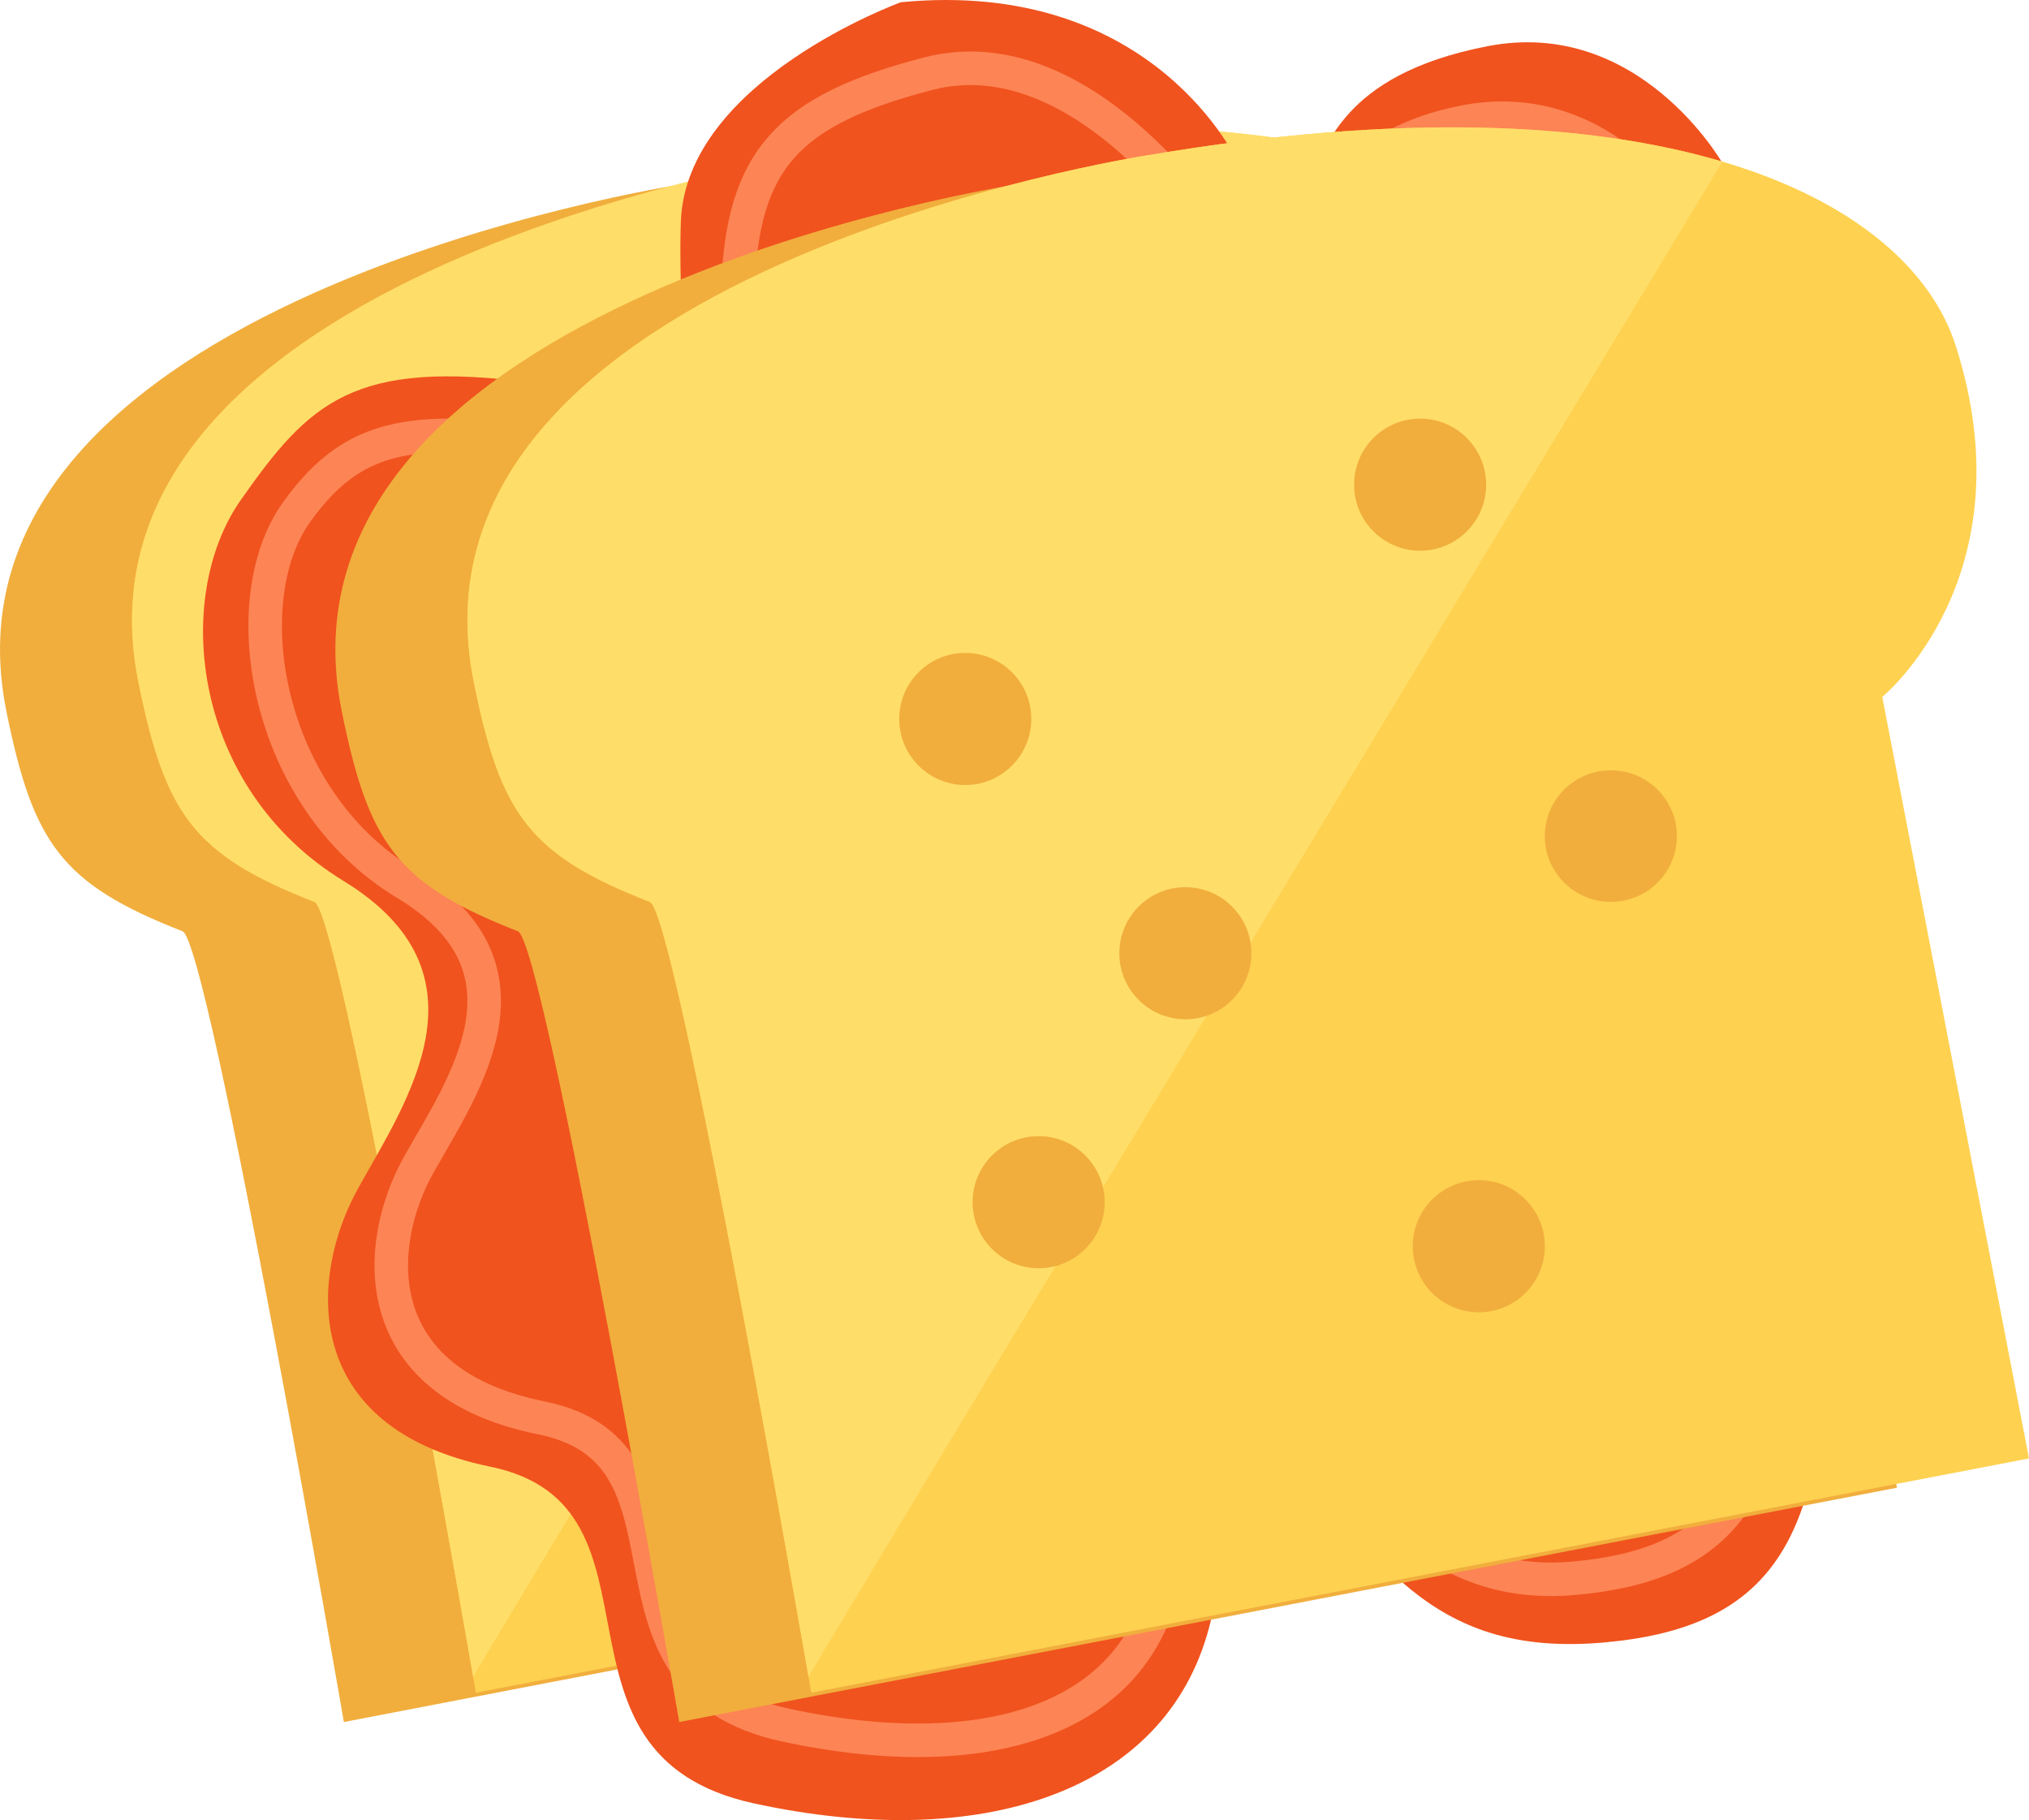 <?xml version="1.0" encoding="utf-8"?>
<!-- Generator: Adobe Illustrator 17.0.1, SVG Export Plug-In . SVG Version: 6.00 Build 0)  -->
<!DOCTYPE svg PUBLIC "-//W3C//DTD SVG 1.1//EN" "http://www.w3.org/Graphics/SVG/1.1/DTD/svg11.dtd">
<svg version="1.1" id="Layer_1" xmlns="http://www.w3.org/2000/svg" xmlns:xlink="http://www.w3.org/1999/xlink" x="0px" y="0px"
	 width="121.002px" height="108.52px" viewBox="0 0 121.002 108.52" enable-background="new 0 0 121.002 108.52"
	 xml:space="preserve">
<g>
	<path fill-rule="evenodd" clip-rule="evenodd" fill="#F1AE3D" d="M40.631,10.994c0,0-45.231,6.891-40.247,31.433
		c1.59,7.832,3.252,10.269,10.499,13.097c1.593,0.622,9.624,47.149,9.624,47.149l72.62-13.97l-8.749-45.403
		c0,0,8.793-7.188,4.375-20.956C85.906,13.474,70.904,5.872,40.631,10.994z"/>
	<path fill-rule="evenodd" clip-rule="evenodd" fill="#FED150" d="M48.505,9.248c0,0-45.231,6.89-40.248,31.433
		c1.591,7.833,3.252,10.269,10.499,13.097c1.593,0.621,9.624,47.149,9.624,47.149l72.62-13.97l-8.749-45.403
		c0,0,8.793-7.188,4.375-20.955C93.78,11.728,78.779,4.126,48.505,9.248z"/>
	<path fill-rule="evenodd" clip-rule="evenodd" fill="#FFDD69" d="M82.721,9.64c-7.885-2.338-19.16-2.939-34.216-0.392
		c0,0-45.231,6.89-40.247,31.433c1.591,7.833,3.252,10.269,10.499,13.097c1.458,0.569,8.303,39.558,9.458,46.189
		C38.514,82.765,70.758,29.424,82.721,9.64z"/>
	<path fill-rule="evenodd" clip-rule="evenodd" fill="#F1AE3D" d="M37.565,38.929c2.175,0,3.937,1.763,3.937,3.938
		c0,2.175-1.763,3.938-3.937,3.938c-2.175,0-3.938-1.763-3.938-3.938C33.627,40.692,35.39,38.929,37.565,38.929z"/>
	<path fill-rule="evenodd" clip-rule="evenodd" fill="#F1AE3D" d="M64.69,24.96c2.175,0,3.938,1.763,3.938,3.938
		c0,2.175-1.763,3.938-3.938,3.938c-2.175,0-3.937-1.763-3.937-3.938C60.752,26.723,62.515,24.96,64.69,24.96z"/>
	<path fill-rule="evenodd" clip-rule="evenodd" fill="#F1AE3D" d="M76.065,45.929c2.175,0,3.938,1.756,3.938,3.922
		c0,2.166-1.763,3.922-3.938,3.922c-2.175,0-3.938-1.756-3.938-3.922C72.127,47.685,73.89,45.929,76.065,45.929z"/>
	<path fill-rule="evenodd" clip-rule="evenodd" fill="#F1AE3D" d="M50.69,52.898c2.175,0,3.938,1.763,3.938,3.938
		c0,2.174-1.763,3.937-3.938,3.937c-2.174,0-3.937-1.763-3.937-3.937C46.752,54.66,48.515,52.898,50.69,52.898z"/>
	<path fill-rule="evenodd" clip-rule="evenodd" fill="#F1AE3D" d="M41.94,67.741c2.175,0,3.938,1.763,3.938,3.938
		c0,2.175-1.763,3.938-3.938,3.938c-2.175,0-3.937-1.763-3.937-3.938C38.002,69.504,39.765,67.741,41.94,67.741z"/>
	<path fill-rule="evenodd" clip-rule="evenodd" fill="#F1AE3D" d="M68.19,70.366c2.175,0,3.938,1.763,3.938,3.938
		c0,2.175-1.763,3.938-3.938,3.938c-2.175,0-3.938-1.763-3.938-3.938C64.252,72.129,66.015,70.366,68.19,70.366z"/>
</g>
<g>
	<path fill-rule="evenodd" clip-rule="evenodd" fill="#F0531E" d="M53.727,0.132c0,0-12.833,4.657-13.124,13.097
		c-0.292,8.44,2.042,11.059-8.749,9.605c-10.791-1.455-13.416,1.164-17.499,6.985c-4.083,5.821-2.917,17.172,6.125,22.701
		c9.041,5.53,3.791,13.097,0.875,18.336c-2.916,5.239-3.5,14.261,7.875,16.59c11.374,2.328,2.333,17.172,15.749,20.082
		c13.416,2.911,24.498-0.582,27.123-10.477c2.625-9.896-1.458-19.5,4.375-11.351c5.833,8.149,9.624,13.097,19.249,12.224
		c9.624-0.873,12.833-5.821,13.124-17.463c0.292-11.642,2.917-56.754,1.75-58.5c-1.167-1.746-7.874-12.224-7.874-12.224
		s-4.958-8.732-13.999-6.985c-9.041,1.746-9.333,6.403-10.499,6.985c-1.167,0.582-4.375,0-4.375,0S68.893-1.323,53.727,0.132z"/>
	<path fill-rule="evenodd" clip-rule="evenodd" fill="#F0531E" stroke="#FD8455" stroke-width="2" stroke-miterlimit="10" d="
		M55.335,4.398C46.955,6.583,44.272,9.53,44.002,17.231c-0.27,7.701,1.33,10.827-8.667,9.5c-9.997-1.328-13.884-1.478-17.667,3.833
		c-3.782,5.311-1.857,17.062,6.518,22.108c8.375,5.046,3.512,11.951,0.81,16.731c-2.702,4.78-3.242,13.013,7.295,15.137
		c10.537,2.124,2.161,15.669,14.589,18.324c12.428,2.656,21.617-0.559,22.745-9.842c1.083-8.911,0.596-19.811,6-12.375
		c5.403,7.436,9.35,14.25,18.265,13.453c8.916-0.797,11.888-5.311,12.158-15.934c0.27-10.623,2.136-52.634,1.056-54.228
		c-1.081-1.593-6.729-10.305-6.729-10.305s-4.593-7.967-12.968-6.374c-8.376,1.593-8.956,7.556-9.739,8.47
		c-2,2.333-4.167-0.167-4.167-0.167S65.298,1.8,55.335,4.398z"/>
</g>
<g>
	<path fill-rule="evenodd" clip-rule="evenodd" fill="#F1AE3D" d="M60.631,10.994c0,0-45.231,6.891-40.247,31.433
		c1.59,7.832,3.252,10.269,10.499,13.097c1.593,0.622,9.624,47.149,9.624,47.149l72.62-13.97l-8.749-45.403
		c0,0,8.793-7.188,4.375-20.956C105.906,13.474,90.904,5.872,60.631,10.994z"/>
	<path fill-rule="evenodd" clip-rule="evenodd" fill="#FED150" d="M68.505,9.248c0,0-45.231,6.89-40.247,31.433
		c1.591,7.833,3.252,10.269,10.499,13.097c1.593,0.621,9.624,47.149,9.624,47.149l72.62-13.97l-8.749-45.403
		c0,0,8.793-7.188,4.375-20.955C113.78,11.728,98.779,4.126,68.505,9.248z"/>
	<path fill-rule="evenodd" clip-rule="evenodd" fill="#FFDD69" d="M102.721,9.64c-7.885-2.338-19.16-2.939-34.216-0.392
		c0,0-45.231,6.89-40.247,31.433c1.591,7.833,3.252,10.269,10.499,13.097c1.458,0.569,8.303,39.558,9.458,46.189
		C58.514,82.765,90.758,29.424,102.721,9.64z"/>
	<path fill-rule="evenodd" clip-rule="evenodd" fill="#F1AE3D" d="M57.565,38.929c2.175,0,3.937,1.763,3.937,3.938
		c0,2.175-1.763,3.938-3.937,3.938c-2.175,0-3.938-1.763-3.938-3.938C53.627,40.692,55.39,38.929,57.565,38.929z"/>
	<path fill-rule="evenodd" clip-rule="evenodd" fill="#F1AE3D" d="M84.69,24.96c2.175,0,3.938,1.763,3.938,3.938
		c0,2.175-1.763,3.938-3.938,3.938c-2.175,0-3.937-1.763-3.937-3.938C80.752,26.723,82.515,24.96,84.69,24.96z"/>
	<path fill-rule="evenodd" clip-rule="evenodd" fill="#F1AE3D" d="M96.065,45.929c2.175,0,3.938,1.756,3.938,3.922
		c0,2.166-1.763,3.922-3.938,3.922c-2.175,0-3.938-1.756-3.938-3.922C92.127,47.685,93.89,45.929,96.065,45.929z"/>
	<path fill-rule="evenodd" clip-rule="evenodd" fill="#F1AE3D" d="M70.69,52.898c2.175,0,3.938,1.763,3.938,3.938
		c0,2.174-1.763,3.937-3.938,3.937c-2.174,0-3.937-1.763-3.937-3.937C66.752,54.66,68.515,52.898,70.69,52.898z"/>
	<path fill-rule="evenodd" clip-rule="evenodd" fill="#F1AE3D" d="M61.94,67.741c2.175,0,3.938,1.763,3.938,3.938
		c0,2.175-1.763,3.938-3.938,3.938c-2.175,0-3.937-1.763-3.937-3.938C58.002,69.504,59.765,67.741,61.94,67.741z"/>
	<path fill-rule="evenodd" clip-rule="evenodd" fill="#F1AE3D" d="M88.19,70.366c2.175,0,3.938,1.763,3.938,3.938
		c0,2.175-1.763,3.938-3.938,3.938c-2.175,0-3.938-1.763-3.938-3.938C84.252,72.129,86.015,70.366,88.19,70.366z"/>
</g>
</svg>
